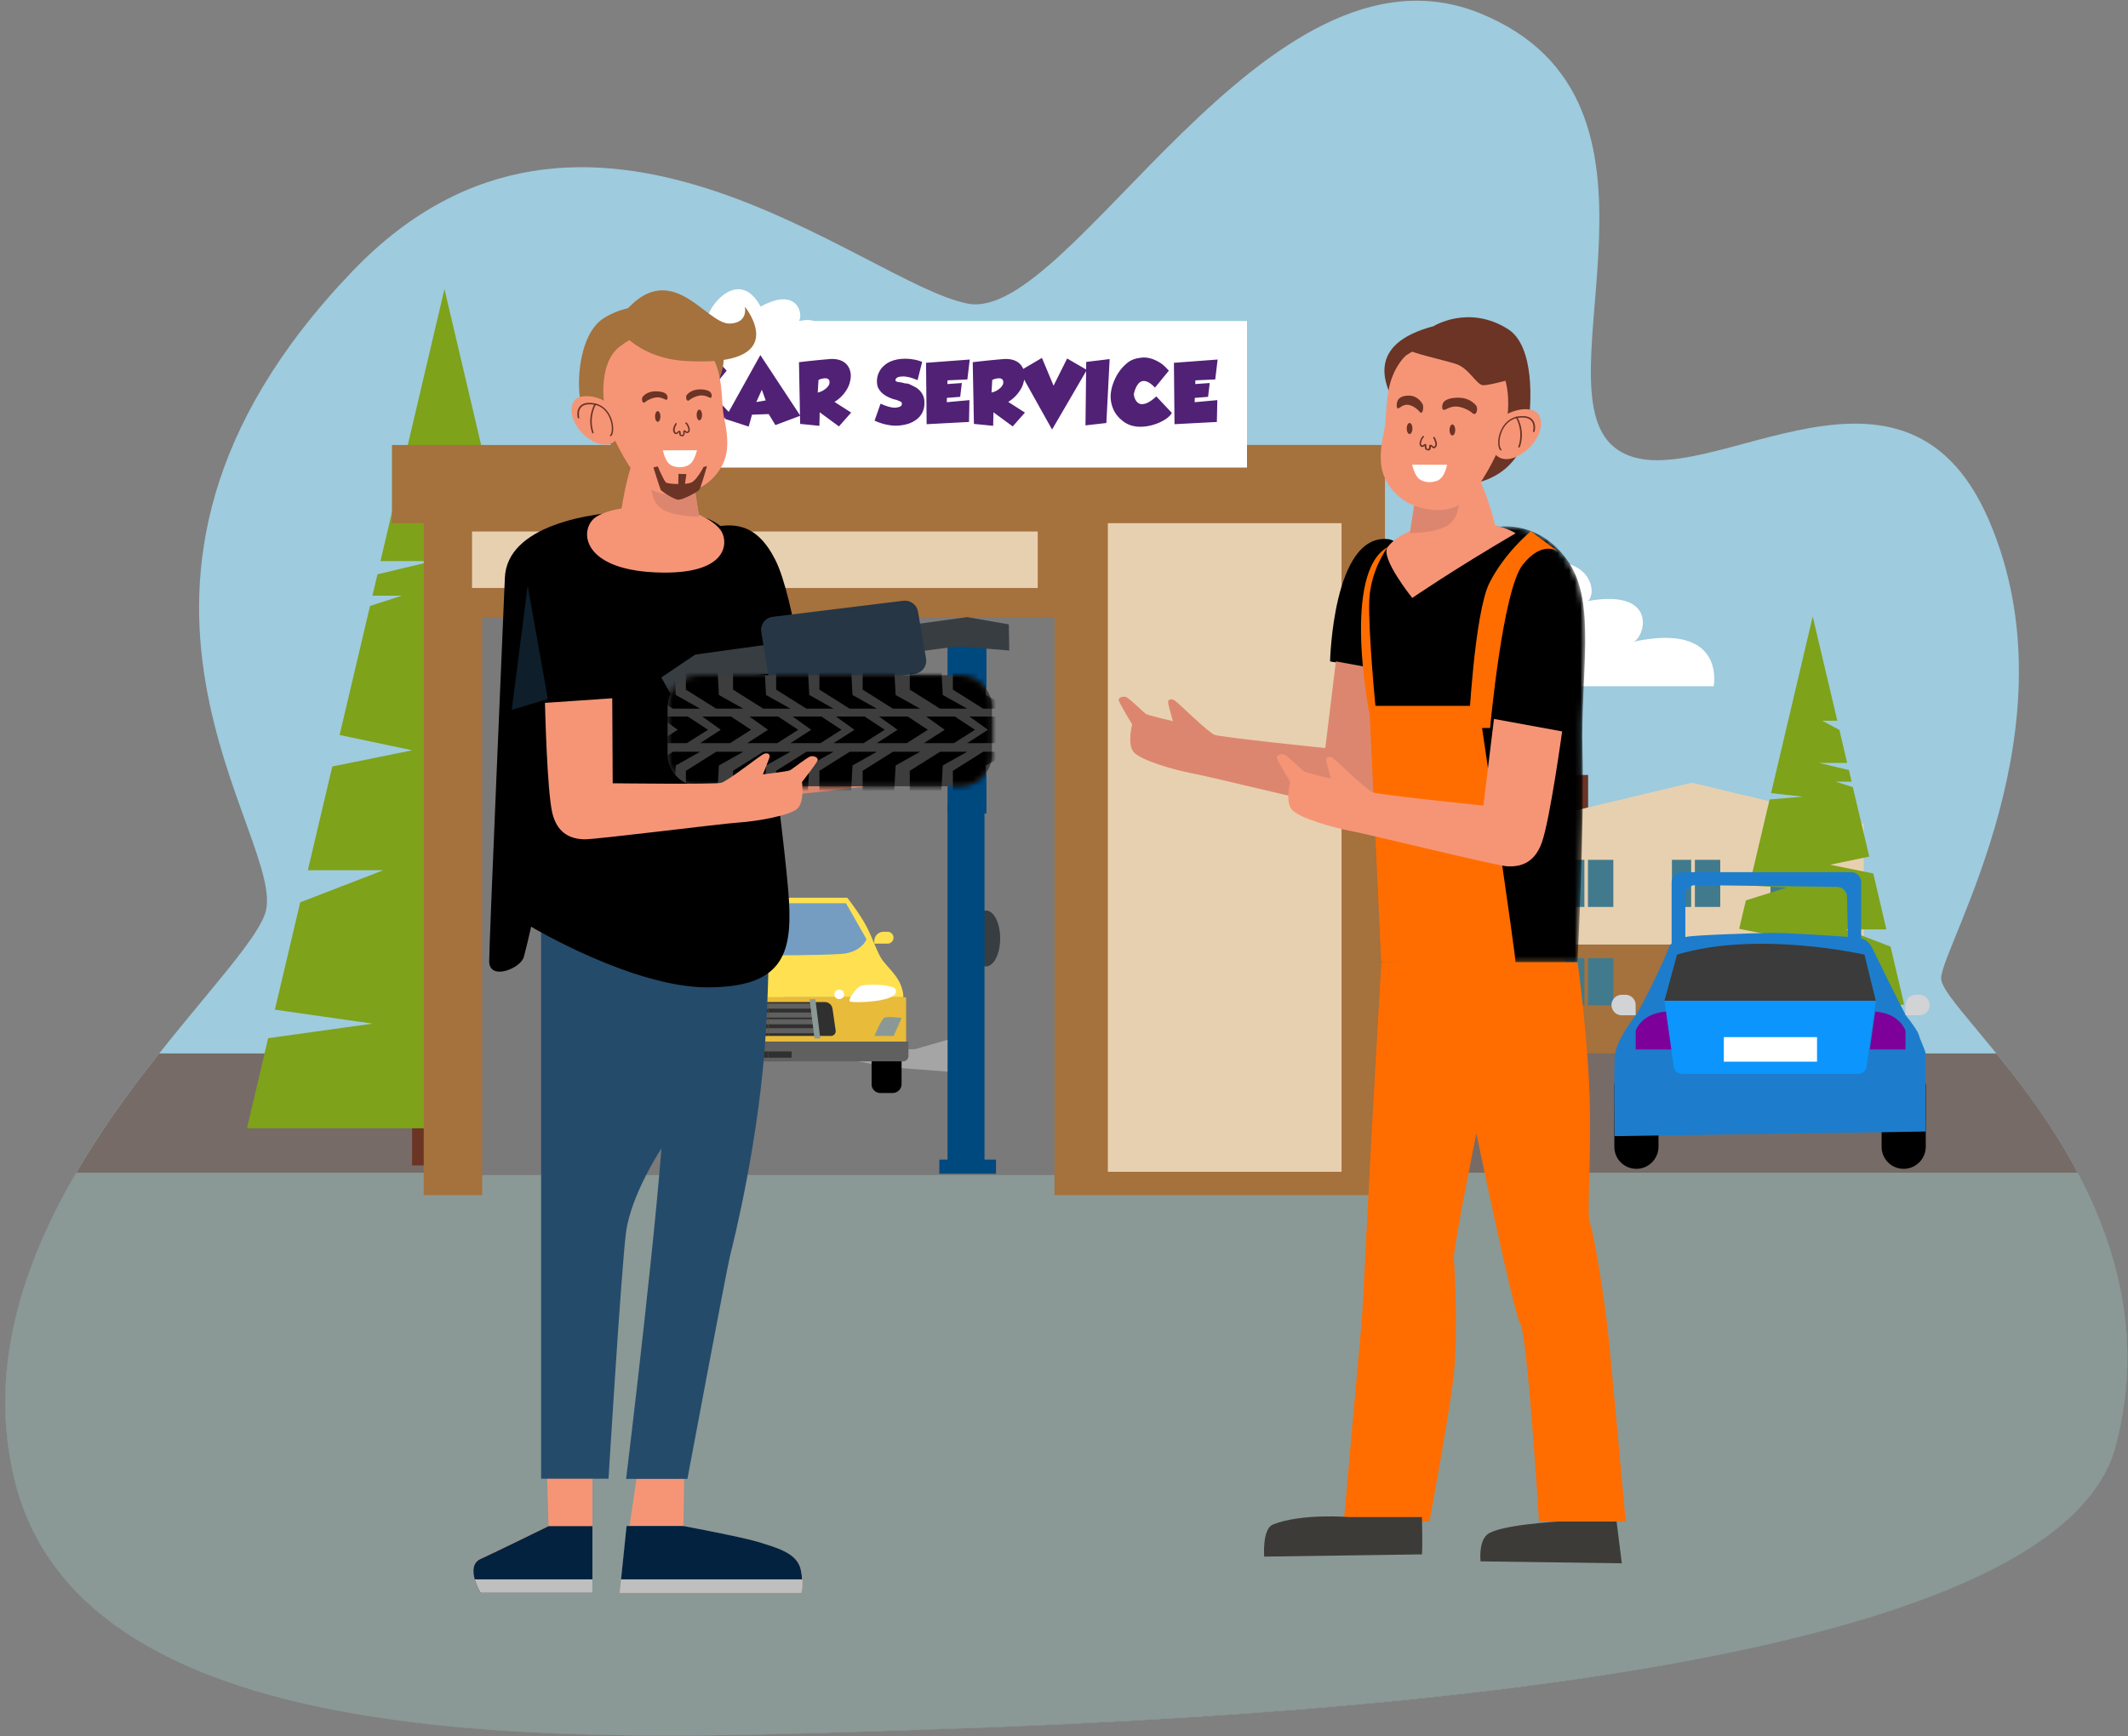 <svg width="375" height="306" fill="none" xmlns="http://www.w3.org/2000/svg"><rect width="100%" height="100%" fill="#808080" stroke="none"/><path d="M170.574 53.524c18.161 3.432 52.381-66.623 90.281-51.166 37.899 15.457 10.04 65.26 23.549 76.421 13.509 11.16 50.515-23.186 66.074 12.89 15.559 36.075-8.069 74.692-8.41 80.692-.342 5.999 42.656 38.25 30.724 82.656-11.932 44.407-170.39 48.704-226.95 50.407-56.56 1.702-132.174 1.571-143.318-44.722C-8.62 214.409 42 174.09 46.679 161.148c4.678-12.942-37.663-57.978 15.427-113.336 41.027-42.808 90.307 2.28 108.468 5.712Z" fill="#9ECBDD"/><path d="M160.43 166.36H78.324v22.138h82.106V166.36Z" fill="#776B67"/><path d="M161.56 168.012H76.378v-28.347h68.519l16.663 13.912v14.435Z" fill="#6B3425"/><path d="M123.819 188.499H78.324v-29.263l22.76-18.418 22.735 18.418v29.263Z" fill="#776B67"/><path d="M130.678 124.967h-6.86v15.85h6.86v-15.85Z" fill="#A5713D"/><path d="M133.28 137.726h-11.774v5.161h11.774v-5.161Z" fill="#E7D0B0"/><path d="M99.902 153.837h-2.707v6.707h2.707v-6.707ZM104.186 153.837h-3.101v6.707h3.101v-6.707ZM89.703 170.58h-3.758v1.284h3.758v-1.284ZM93.96 170.58h-3.102v1.284h3.102v-1.284ZM89.703 172.78h-3.758v8.252h3.758v-8.252ZM93.96 172.78h-3.102v8.252h3.102v-8.252ZM132.334 171.862h-4.126v2.961h4.126v-2.961ZM132.334 176.892h-4.126v2.698h4.126v-2.698ZM132.334 181.033h-4.126v2.698h4.126v-2.698ZM138.537 171.862h-4.127v2.961h4.127v-2.961ZM138.537 176.892h-4.127v2.698h4.127v-2.698ZM138.537 181.033h-4.127v2.698h4.127v-2.698ZM144.765 171.862h-4.126v2.961h4.126v-2.961ZM144.765 176.892h-4.126v2.698h4.126v-2.698ZM144.765 181.033h-4.126v2.698h4.126v-2.698ZM150.967 171.862h-4.126v2.961h4.126v-2.961ZM150.967 176.892h-4.126v2.698h4.126v-2.698ZM150.967 181.033h-4.126v2.698h4.126v-2.698ZM157.17 171.862h-4.127v2.961h4.127v-2.961ZM157.17 176.892h-4.127v2.698h4.127v-2.698ZM157.17 181.033h-4.127v2.698h4.127v-2.698ZM111.413 170.58h-3.758v1.284h3.758v-1.284ZM115.67 170.58h-3.102v1.284h3.102v-1.284ZM111.413 172.78h-3.758v8.252h3.758v-8.252ZM115.67 172.78h-3.102v8.252h3.102v-8.252Z" fill="#417A8C"/><path d="M279.859 136.601h-2.366v8.593h2.366v-8.593Z" fill="#6B3425"/><path d="M328.428 166.494h-60.607v-21.3l30.304-7.231 30.303 7.231v21.3Z" fill="#E7D0B0"/><path d="M330.373 166.494h-64.707v20.697h64.707v-20.697Z" fill="#A5713D"/><path d="M279.202 151.559h-3.39v8.305h3.39v-8.305ZM284.302 151.559h-4.469v8.305h4.469v-8.305ZM298.02 151.559h-3.391v8.305h3.391v-8.305ZM303.145 151.559h-4.468v8.305h4.468v-8.305ZM315.392 151.559h-3.391v8.305h3.391v-8.305ZM320.517 151.559h-4.468v8.305h4.468v-8.305ZM279.202 168.904h-3.39v8.305h3.39v-8.305ZM284.302 168.904h-4.469v8.305h4.469v-8.305ZM298.02 168.904h-3.391v8.305h3.391v-8.305ZM303.145 168.904h-4.468v8.305h4.468v-8.305ZM315.392 168.904h-3.391v8.305h3.391v-8.305ZM320.517 168.904h-4.468v8.305h4.468v-8.305Z" fill="#417A8C"/><path d="M2.524 260.702c11.144 46.293 86.785 46.45 143.318 44.721 56.534-1.729 214.991-5.999 226.95-50.406 8.121-30.207-9.173-54.808-20.974-69.322H28.044c-15.06 19.073-32.538 45.848-25.52 75.007Z" fill="#776B67"/><path d="M13.431 206.707c-9.251 15.85-15.638 34.398-10.907 53.995 11.144 46.293 86.785 46.45 143.319 44.721 56.533-1.729 214.99-6 226.949-50.406 4.994-18.575.368-35.028-6.649-48.31H13.431Z" fill="#8A9995"/><path d="M187.605 150.537s10.881-4.584 15.98 5.083-3.627 15.824-7.99 16.112c-4.363.288-8.883-1.179-12.011.105-3.128 1.258-9.12 7.126-15.98 6.838-6.859-.288-13.272-5.633-14.692-16.532-2.365-17.762 12.747-15.719 12.747-15.719s-4.415-14.357 4.127-19.151c8.542-4.794 18.03-.498 20.868 6.55 2.812 7.021-3.049 16.714-3.049 16.714Z" fill="#96C22F"/><path d="M179.564 138.8s.394 9.379-1.183 12.104c-1.577 2.725-4.021 5.266-3.811 5.869.184.576 8.621 16.924 11.065 22.766 2.444 5.842 1.971 7.703 1.367 8.986-.578 1.258-.394 10.925-.394 10.925h-6.361s.079-6.916.762-9.772c.71-2.829 1.577-2.829 1.288-4.192-.289-1.362-11.275-27.063-10.302-29.421.972-2.358 4.205-3.013 5.098-6.235.894-3.223 2.471-11.03 2.471-11.03Z" fill="#6B3425"/><path d="M191.416 159.523s-5.599 5.188-6.965 7.415c-1.367 2.253-3.47 6.34-3.47 6.34l1.998 2.934s2.024-7.231 3.233-8.881c1.182-1.651 5.204-7.808 5.204-7.808ZM158.379 158.843s5.783 3.51 9.594 4.401c3.81.891 8.331 1.572 8.331 1.572l1.183 3.065s-18.424-4.453-19.108-9.038Z" fill="#6B3425"/><path d="M218.015 120.959s-3.259-6.288 4.153-6.995c-.762-5.004 6.492-12.549 19.081-9.327 2.129-5.45 14.14-15.064 22.498-3.353 15.927-6.655 18.187 2.934 16.058 4.663 12.353-2.227 10.172 6.209 8.095 7.152 16.348-3.484 14.088 7.86 14.088 7.86h-83.973ZM114.96 64.946s-1.367-3.484 1.735-3.877c-.316-2.777 2.707-6.943 7.963-5.161.894-3.013 5.914-8.331 9.383-1.86 6.65-3.694 7.596 1.624 6.702 2.567 5.152-1.231 4.258 3.432 3.364 3.956 6.834-1.939 5.888 4.35 5.888 4.35H114.96v.025Z" fill="#fff"/><path d="M84.05 198.874H72.619v6.549H84.05v-6.549Z" fill="#6B3425"/><path d="M95.143 184.097h14.508l-4.258-18.103-10.25-3.851h9.331l-1.104-4.664-16.506-1.257 15.481-3.118-2.182-9.274-13.299-4.166s7.254-.419 12.143-.681l-6.597-28.164-10.828-.943 10.329-1.152-13.589-57.768-8.016 34.11h4.968l-5.677 3.013-2.55 10.82H76.3l-9.777 2.332-.894 3.772h5.178l-5.599 1.808-5.361 22.74 12.8 2.699-14.088 2.856-4.31 18.286h13.299l-14.64 5.659-4.468 18.916a4892.18 4892.18 0 0 0 17.242 2.462l-18.424 2.568-3.733 15.876h69.623l-2.077-8.829-15.927-5.947Z" fill="#7EA21A"/><path d="M316.363 191.907h6.15v-3.537h-6.15v3.537Z" fill="#6B3425"/><path d="M310.371 180.404h-7.806l2.287-9.746 5.519-2.07h-5.02l.578-2.515 8.884-.681-8.332-1.677 1.183-5.004 7.149-2.253s-3.916-.236-6.545-.367l3.575-15.169 5.835-.497-5.572-.629 7.333-31.124 4.336 18.365h-2.681l3.049 1.624 1.367 5.817h-4.968l5.283 1.257.473 2.044h-2.812l3.023.969 2.891 12.235-6.886 1.441 7.595 1.545 2.313 9.851h-7.149l7.885 3.039 2.392 10.191c-3.785.55-9.278 1.336-9.278 1.336l9.935 1.389 2.024 8.541h-37.558l1.13-4.768 8.568-3.144Z" fill="#7EA21A"/><path d="M239.987 83.311H78.192v123.815h161.795V83.311Z" fill="#7A7A7A"/><path d="M242.589 78.439H69.072v13.78h173.517V78.44Z" fill="#A5713D"/><path d="M244.061 78.439h-58.242v132.224h58.242V78.439ZM84.972 85.33H74.67v125.333h10.303V85.329Z" fill="#A5713D"/><path d="M189.945 88.97H79.795v19.937h110.15V88.97Z" fill="#A5713D"/><path d="M182.874 93.686h-99.69v9.955h99.69v-9.956ZM236.413 92.219h-41.184V206.55h41.184V92.219Z" fill="#E7D0B0"/><path d="M219.749 56.589H112.7V82.42h107.049V56.589Z" fill="#fff"/><path d="m128.049 65.34-2.444 2.986c-.499-.524-.946-.864-1.314-1.021-.368-.158-.71-.184-.973-.105a1.26 1.26 0 0 0-.683.498 3.198 3.198 0 0 0-.447.76c-.105.261-.21.576-.315.995 0 .026.026.13.052.367.053.21.132.471.29.733.157.262.368.472.657.603.289.13.683.105 1.156-.053.473-.157 1.104-.576 1.814-1.23l2.733 2.907c-.132.262-.368.55-.736.838-.342.289-.762.525-1.235.76-.473.236-.999.42-1.577.577a7.947 7.947 0 0 1-1.735.262 5.516 5.516 0 0 1-1.735-.184 4.454 4.454 0 0 1-1.576-.786c-.71-.55-1.209-1.126-1.551-1.781a5.614 5.614 0 0 1-.605-1.991c-.078-.681 0-1.363.158-2.07a9.558 9.558 0 0 1 .736-1.939 7.999 7.999 0 0 1 1.104-1.624c.42-.472.867-.865 1.288-1.153.368-.21.709-.367 1.051-.445.315-.105.71-.157 1.156-.21.447-.052.92 0 1.446.131.526.131 1.051.367 1.629.708.526.288 1.104.812 1.656 1.467Z" fill="#512176"/><path d="m133.99 62.588 7.043 10.69-4.389 1.65-1.183-1.939-2.943.105-.578 2.096-4.206-1.362 6.256-11.24Zm-.71 8.28 1.656-.289-.684-1.886-.972 2.174Z" fill="#512176"/><path d="m149.995 72.726-2.155 2.437-3.391-2.489-.052 2.384-3.391-.34-.21-10.873a135.12 135.12 0 0 1 5.099-.524c.867-.105 1.603-.026 2.181.184.578.21 1.025.55 1.314.969.289.419.473.917.526 1.467.052.55-.053 1.126-.237 1.73-.184.602-.525 1.152-.972 1.728a6.31 6.31 0 0 1-1.656 1.441l2.944 1.886Zm-5.756-5.763-.132 2.227c.342-.079.631-.184.868-.315.236-.13.447-.288.631-.445.184-.157.289-.315.394-.446a1.84 1.84 0 0 0 .158-.34c0-.026 0-.079.026-.157 0-.079 0-.21-.026-.34-.027-.132-.106-.237-.237-.342-.131-.078-.315-.13-.578-.13-.316.026-.657.104-1.104.288ZM160.323 67.75c.289.132.578.289.894.446.315.157.578.367.815.602.236.236.446.524.604.865.158.34.263.734.263 1.205.026.655-.079 1.232-.315 1.755a3.49 3.49 0 0 1-1.025 1.284c-.447.34-.973.629-1.577.812a7.955 7.955 0 0 1-1.972.315c-.315 0-.657 0-.998-.053a13.923 13.923 0 0 1-1.025-.183c-.342-.079-.657-.183-.973-.288a9.112 9.112 0 0 1-.893-.367l1.051-2.987c.131.053.289.131.499.21.184.079.395.157.631.236.237.078.447.13.71.183.236.053.473.079.709.079.342-.026.631-.079.868-.184.236-.105.341-.262.341-.524a.396.396 0 0 0-.236-.367 5.862 5.862 0 0 0-.552-.235 3.795 3.795 0 0 0-.552-.157c-.237-.053-.473-.158-.736-.262a5.467 5.467 0 0 1-.788-.393c-.263-.158-.5-.341-.736-.577a3.286 3.286 0 0 1-.552-.76c-.158-.288-.211-.628-.237-1.021a3.637 3.637 0 0 1 .342-1.73 3.68 3.68 0 0 1 .999-1.283c.42-.367.919-.629 1.471-.812a6.548 6.548 0 0 1 1.788-.315c.578-.026 1.156 0 1.734.105.578.079 1.13.236 1.63.446l-.815 3.222c-.368-.157-.71-.288-1.025-.393a5.49 5.49 0 0 0-1.078-.236c-.131-.026-.289-.026-.499-.026-.184 0-.394.026-.578.052a1.075 1.075 0 0 0-.5.21.498.498 0 0 0-.21.393c0 .079.026.13.105.183.079.053.158.079.237.105.105.026.21.052.289.052a.99.99 0 0 0 .263.027c.263.052.552.13.867.21.289-.027.526.052.762.157ZM163.189 63.95l7.701-.576-.42 3.511-3.496.157-.026.655 2.549-.183-.289 2.436-2.339.184-.026.76 3.995-.367-.079 3.85-7.464.394-.106-10.82ZM180.615 72.726l-2.155 2.437-3.391-2.489-.052 2.384-3.391-.34-.21-10.873a135.12 135.12 0 0 1 5.099-.524c.867-.105 1.603-.026 2.181.184.578.21 1.025.55 1.314.969.29.419.473.917.526 1.467.053.55-.053 1.126-.236 1.73-.184.602-.526 1.152-.973 1.728a6.31 6.31 0 0 1-1.656 1.441l2.944 1.886Zm-5.756-5.763-.131 2.227c.341-.079.63-.184.867-.315.236-.13.447-.288.631-.445.184-.157.289-.315.394-.446a1.84 1.84 0 0 0 .158-.34c0-.026 0-.079.026-.157 0-.079 0-.21-.026-.34-.027-.132-.105-.237-.237-.342-.131-.078-.315-.13-.578-.13-.315.026-.657.104-1.104.288Z" fill="#512176"/><path d="m183.611 63.086 2.05 4.9 2.391-4.795 3.47 2.017-6.124 10.506-5.756-10.296 3.969-2.332Z" fill="#512176"/><path d="m195.543 63.296-.578 11.266-3.68.419.132-11.187 4.126-.498ZM205.976 65.34l-2.444 2.986c-.5-.524-.946-.864-1.314-1.021-.368-.158-.71-.184-.973-.105a1.257 1.257 0 0 0-.683.498 3.198 3.198 0 0 0-.447.76c-.105.261-.21.576-.315.995 0 .026.026.13.052.367.053.21.132.471.289.733.158.262.368.472.657.603.289.13.684.105 1.157-.053.473-.157 1.104-.576 1.813-1.23l2.734 2.907c-.132.262-.368.55-.736.838-.342.289-.762.525-1.236.76-.473.236-.998.42-1.576.577a7.956 7.956 0 0 1-1.735.262 5.516 5.516 0 0 1-1.735-.184 4.459 4.459 0 0 1-1.577-.786c-.709-.55-1.209-1.126-1.55-1.781a5.614 5.614 0 0 1-.605-1.991c-.079-.681 0-1.363.158-2.07a9.5 9.5 0 0 1 .736-1.939 7.999 7.999 0 0 1 1.104-1.624c.42-.472.867-.865 1.287-1.153.368-.21.71-.367 1.052-.445.315-.105.709-.157 1.156-.21.447-.052.92 0 1.446.131.525.131 1.051.367 1.629.708.526.288 1.078.812 1.656 1.467ZM206.871 63.95l7.701-.576-.421 3.511-3.495.157-.027.655 2.55-.183-.289 2.436-2.339.184-.027.76 3.995-.367-.079 3.85-7.464.394-.105-10.82Z" fill="#512176"/><path d="M159.746 112.472v3.379h-48.254v-3.379h-.815v4.27h49.963v-4.27h-.894Z" fill="#383D42"/><path d="M166.974 112.472h-61.895v1.074h61.895v-1.074Z" fill="#00497F"/><path d="M165.608 111.764h-58.32v1.781h58.32v-1.781Z" fill="#00497F"/><path d="M173.755 170.342c1.379 0 2.497-2.205 2.497-4.925 0-2.72-1.118-4.925-2.497-4.925-1.379 0-2.497 2.205-2.497 4.925 0 2.72 1.118 4.925 2.497 4.925Z" fill="#383D42"/><path d="M173.833 110.768h-6.859v32.617h6.859v-32.617Z" fill="#00497F"/><path d="M173.492 141.629h-6.518v64.187h6.518v-64.187Z" fill="#00497F"/><path d="M175.517 204.402h-9.988v2.489h9.988v-2.489Z" fill="#00497F"/><path d="M145.843 183.68h-2.996v.969h2.996v-.969Z" fill="#383D42"/><path d="M144.66 184.175h-.709v1.074h.709v-1.074Z" fill="#383D42"/><path d="m166.974 183.285-5.756 1.651h-18.161v.655l13.877 2.541 10.04.76v-5.607Z" fill="#A5A5A5"/><path d="M99.243 170.345c1.379 0 2.497-2.205 2.497-4.926 0-2.72-1.118-4.925-2.497-4.925-1.378 0-2.496 2.205-2.496 4.925 0 2.721 1.118 4.926 2.496 4.926Z" fill="#383D42"/><path d="M99.158 143.418h6.86v-32.617h-6.86v32.617Z" fill="#00497F"/><path d="M99.489 205.823h6.518v-64.187h-6.518v64.187Z" fill="#00497F"/><path d="M97.444 206.887h9.988v-2.489h-9.988v2.489Z" fill="#00497F"/><path d="M130.151 183.68h-2.997v.969h2.997v-.969Z" fill="#383D42"/><path d="M128.313 185.235h.71v-1.074h-.71v1.074Z" fill="#383D42"/><path d="m106.024 183.286 5.73 1.65h18.161v.655l-13.877 2.541-10.014.76v-5.606Z" fill="#A5A5A5"/><path d="M118.244 192.664h-2.102a1.59 1.59 0 0 1-1.603-1.598v-4.795h5.282v4.821c.027.865-.683 1.572-1.577 1.572Z" fill="#000"/><path d="M138.035 175.766h-23.811s-.053-1.126.657-2.593c.709-1.441 2.102-2.725 2.996-3.878.893-1.179 1.708-3.851 2.891-6.078 1.183-2.227 3.338-5.004 3.338-5.004h13.929v17.553Z" fill="#FFE051"/><path d="M119.35 166.335h-2.339a1.054 1.054 0 0 1-1.052-1.048c0-.577.474-1.048 1.052-1.048h.709c.894 0 1.63.733 1.63 1.624v.472Z" fill="#FFE051"/><path d="M138.036 175.766h-24.285v7.807h24.285v-7.807Z" fill="#E8BB3A"/><path d="M114.566 179.434s2.576-.367 3.102 0c.525.367 1.682 3.17 1.682 3.17h-3.391l-1.393-3.17Z" fill="#8A9995"/><path d="M115.644 174.325c.42-.786 5.44-1.022 6.308-.419.867.602 1.945 2.2 1.734 2.593-.21.367-9.277.184-8.042-2.174ZM125.551 176.107a.84.84 0 0 0 .841-.838.84.84 0 0 0-.841-.838.84.84 0 0 0-.841.838.84.84 0 0 0 .841.838Z" fill="#fff"/><path d="M138.036 187.084h-23.759a.941.941 0 0 1-.946-.944v-2.541h24.731v3.485h-.026Z" fill="#606060"/><path d="M138.036 168.405s-9.33 0-12.905-.262c-3.574-.262-4.415-2.593-4.415-2.593l3.627-6.341h13.719v9.196h-.026Z" fill="#749DC1"/><path d="M138.035 182.604h-11.038a.848.848 0 0 1-.841-.97l.551-3.825a1.384 1.384 0 0 1 1.367-1.179h9.988v5.974h-.027Z" fill="#303030"/><path d="M138.035 176.919h-8.226v.891h8.226v-.891ZM138.035 178.491h-8.226v.891h8.226v-.891ZM138.035 179.669h-8.226v.891h8.226v-.891ZM138.035 181.242h-8.226v.891h8.226v-.891Z" fill="#606060"/><path d="M129.889 183.049h-1.025l.867-6.917h1.025l-.867 6.917Z" fill="#8A9995"/><path d="M138.063 185.328h-4.126v1.1h4.126v-1.1Z" fill="#303030"/><path d="M155.171 192.664h2.103a1.59 1.59 0 0 0 1.603-1.598v-4.795h-5.283v4.821c-.026.865.683 1.572 1.577 1.572Z" fill="#000"/><path d="M135.38 175.766h23.812s.053-1.127-.657-2.594c-.709-1.441-2.102-2.725-2.996-3.877-.894-1.179-1.708-3.852-2.891-6.078-1.183-2.227-3.338-4.978-3.338-4.978h-13.93v17.527Z" fill="#FFE051"/><path d="M154.067 166.335h2.339c.578 0 1.051-.472 1.051-1.048 0-.577-.473-1.048-1.051-1.048h-.71c-.893 0-1.629.733-1.629 1.624v.472Z" fill="#FFE051"/><path d="M135.392 183.592h24.285v-7.807h-24.285v7.807Z" fill="#E8BB3A"/><path d="M158.878 179.434s-2.576-.367-3.102 0c-.525.367-1.682 3.17-1.682 3.17h3.391l1.393-3.17Z" fill="#8A9995"/><path d="M157.774 174.325c-.42-.786-5.44-1.022-6.308-.419-.867.602-1.945 2.2-1.734 2.593.236.367 9.304.184 8.042-2.174ZM147.866 176.107a.839.839 0 1 0 0-1.676.84.84 0 0 0-.841.838.84.84 0 0 0 .841.838Z" fill="#fff"/><path d="M135.381 187.083h23.76a.94.94 0 0 0 .946-.943v-2.541h-24.732v3.484h.026Z" fill="#606060"/><path d="M135.381 168.403s9.331 0 12.905-.262 4.415-2.594 4.415-2.594l-3.627-6.34h-13.719v9.196h.026Z" fill="#749DC1"/><path d="M135.381 182.604h11.039c.526 0 .92-.472.841-.97l-.552-3.825a1.383 1.383 0 0 0-1.367-1.179h-9.987v5.974h.026Z" fill="#303030"/><path d="M135.391 177.786h8.226v-.891h-8.226v.891ZM135.391 179.364h8.226v-.891h-8.226v.891ZM135.391 180.549h8.226v-.89h-8.226v.89ZM135.391 182.128h8.226v-.891h-8.226v.891Z" fill="#606060"/><path d="M143.529 183.049h1.025l-.867-6.917h-1.025l.867 6.917Z" fill="#8A9995"/><path d="M135.374 186.435h4.126v-1.101h-4.126v1.101Z" fill="#303030"/><path d="M244.534 95.023c6.518.603 4.337 24.181 4.337 24.181l-14.482-2.62s.5-22.452 10.145-21.561Z" fill="#000"/><path d="m235.413 116.583-1.866 15.274s-18.345-1.886-19.501-2.332c-1.157-.419-6.518-5.79-7.123-6.104-.604-.315-1.209-.157-1.051.602.157.76.814 3.092.814 3.092s-4.441-1.022-4.809-1.31c-.368-.288-2.839-2.672-3.364-2.908-.526-.236-1.525 0-1.341.629.184.602 2.339 4.165 2.339 4.165s-.92 3.432.263 4.873c1.183 1.441 7.28 3.196 10.303 3.747 3.022.55 25.599 6.104 27.518 6.235 1.918.131 4.783-.131 6.229-4.113 1.445-3.983 3.6-19.649 3.6-19.649l-12.011-2.201Z" fill="#DD866F"/><mask id="mask0_131_7202" style="mask-type:luminance" maskUnits="userSpaceOnUse" x="240" y="92" width="40" height="78"><path d="M264.35 92.848s7.017-1.153 12.011 6.13c4.994 7.284 2.155 19.754 2.497 33.22.368 13.467-.868 37.412-.868 37.412h-34.561s.867-29.421-1.446-41.315c-2.313-11.894-2.497-27.797 1.998-31.072 4.494-3.275 13.272-5.894 20.369-4.375Z" fill="#fff"/></mask><g mask="url('#mask0_131_7202')"><path d="M264.35 92.848s7.017-1.153 12.011 6.13c4.994 7.284 2.155 19.754 2.497 33.22.368 13.467-.868 37.412-.868 37.412h-34.561s.867-29.421-1.446-41.315c-2.313-11.894-2.497-27.797 1.998-31.072 4.494-3.275 13.272-5.894 20.369-4.375Z" fill="#000"/></g><path d="M252.603 57.506s6.202-3.904 13.167.524c4.679 2.987 4.153 13.152 3.496 17.082-1.498 9.274-9.698 10.086-9.698 10.086s-29.857-21.64-6.965-27.692Z" fill="#6B3425"/><path d="M255.442 91.956c4.152 0 9.067.393 11.643 2.043-11.144 6.524-18.214 11.397-18.214 11.397s-5.703-7.074-4.337-8.96c2.024-2.75 7.727-4.48 10.908-4.48Z" fill="#F69576"/><path d="m250.105 83.39-2.654 17.107 10.749-1.834s6.203-1.52 5.283-5.947c-.92-4.401-3.233-9.326-3.233-9.326h-10.145Z" fill="#F69576"/><path d="M257.148 88.053s.131 3.144-1.971 4.532c-2.103 1.389-6.729 1.389-6.729 1.389l1.656-10.584h6.833s.474 2.672.211 4.663Z" fill="#DD866F"/><path d="M247.792 62.64s-2.05 1.677-2.943 5.424c-.684 2.856-.526 5.947-.894 7.676-.368 1.73-.946 4.48-.447 6.89.5 2.41 2.629 5.685 6.597 6.786 3.969 1.1 7.228.314 9.409-2.437 2.182-2.75 4.915-7.702 5.704-11.108.814-3.406 1.261-9.903-2.418-12.759-4.652-3.615-10.224-3.668-15.008-.471Z" fill="#F69576"/><path d="M254.993 81.924s-.368 2.331-1.761 2.83c-1.393.497-2.786.156-3.416-.604-.631-.76-.973-2.253-.973-2.253l6.15.027Z" fill="#fff"/><path d="M251.498 79.356c-.447-.078-.42-.497-.42-.733v-.053c-.027.027-.053.027-.053.053-.158.105-.42.314-.71.026-.105-.105-.157-.288-.157-.498.026-.445.315-1.074.578-1.284.052-.052.131-.026.184.027.052.052.026.13-.026.183-.184.131-.447.681-.473 1.074 0 .131.026.236.078.288.106.105.184.079.368-.052.079-.052.184-.131.263-.131.053 0 .105 0 .158.052.079.079.079.184.079.34 0 .29.026.446.21.473.079.026.131 0 .184-.027.079-.052.079-.235.079-.366 0-.105 0-.184.052-.236a.222.222 0 0 1 .184-.105c.132 0 .263.079.473.288.027.026.079.079.158.053.079-.027.184-.131.237-.341.052-.314-.237-.97-.368-1.179-.027-.052-.027-.157.052-.183.053-.027.158-.027.184.052.053.079.5.89.394 1.362-.052.289-.21.498-.42.55a.376.376 0 0 1-.421-.13c-.105-.105-.184-.158-.21-.184v.079c0 .157-.026.419-.184.576a.444.444 0 0 1-.263.079c-.131-.027-.157-.027-.21-.053Z" fill="#6B3425"/><path d="M271.314 73.383c-1.235-3.04-10.171-.288-8.515 5.318 1.682 5.712 10.329-.838 8.515-5.318Z" fill="#F69576"/><path d="M264.483 79.382c.026 0 .052 0 .078-.026a.126.126 0 0 0 0-.184c-.367-.393-.446-1.676.027-2.908.315-.864 1.156-2.384 3.075-2.62 1.025-.13 1.761.053 2.181.524.605.681.316 1.808.316 1.834-.027.079.026.131.105.157.079.026.131-.026.157-.105.027-.052.342-1.283-.367-2.07-.474-.55-1.288-.733-2.392-.602-1.498.184-2.707 1.205-3.312 2.803-.473 1.258-.447 2.647.027 3.197.026-.026.052 0 .105 0Z" fill="#6B3425"/><path d="M267.689 78.884a.144.144 0 0 0 .131-.079c.053-.105 1.051-2.567-.447-5.318-.026-.052-.105-.079-.184-.052-.052.026-.079.104-.052.183 1.419 2.62.447 5.056.42 5.083-.026.078 0 .157.079.183h.053ZM255.94 76.762c.276 0 .5-.434.5-.97 0-.535-.224-.969-.5-.969s-.499.434-.499.97c0 .535.223.969.499.969ZM259.487 72.832c-.5-.445-1.551-1.021-2.602-1.152-1.183-.131-1.84.419-2.313.55-.473.13-.526-.55-.289-1.153.263-.576 1.261-1.022 2.865-.97 1.603.053 2.496.84 2.943 1.337.447.55.105 1.99-.604 1.388ZM248.398 76.5c.276 0 .499-.435.499-.97 0-.535-.223-.97-.499-.97s-.5.434-.5.97c0 .535.224.97.5.97ZM250.184 72.597c-.394-.472-1.183-1.1-1.971-1.232-.894-.13-1.393.446-1.761.603-.368.13-.395-.603-.211-1.205.184-.629.947-1.074 2.182-1.022 1.235.079 1.892.89 2.234 1.44.315.525.052 2.07-.473 1.416Z" fill="#6B3425"/><path d="M278.017 169.635s1.971 14.357 2.155 25.491c.184 11.135-.552 19.204 0 20.461.552 1.258 2.523 12.209 3.417 21.379.893 9.169 2.891 31.228 2.891 31.228h-15.271s-2.023-32.669-3.285-34.844c-1.261-2.148-7.753-33.586-7.753-33.586s-4.127 20.303-3.969 22.111c.184 1.808.71 13.65 0 20.278-.709 6.628-4.31 26.041-4.31 26.041h-15.086l3.206-35.918s.526-9.327 1.078-20.645c.552-11.317 2.339-42.022 2.339-42.022h34.588v.026Z" fill="#FF6D00"/><path d="M224.323 268.72c-1.919.759-1.551 5.659-1.551 5.659l27.807-.393c.132-1.206 0-6.576 0-6.576h-12.852s-8.331-.708-13.404 1.31ZM262.064 270.5c-1.551 1.336-1.157 4.716-1.157 4.716l24.89.341-.92-7.362h-10.303s-10.566.602-12.51 2.305Z" fill="#3D3B38"/><path d="M274.6 97.25s-2.707-2.174-6.255 2.28c-3.548 4.453-5.756 28.792-5.756 28.792h-3.785s.999-20.304 3.68-25.596c2.681-5.319 7.28-9.091 7.28-9.091l4.836 3.615Z" fill="#FF6D00"/><path d="M260.592 124.418h-19.291l2.102 45.193s23.392.183 23.655.078c.262-.052-6.466-45.271-6.466-45.271Z" fill="#FF6D00"/><path d="M244.534 96.439s-2.996 3.982-3.233 9.3c-.237 5.345 1.183 19.859 1.183 19.859h-1.209c.026 0-4.863-24.627 3.259-29.16Z" fill="#FF6D00"/><path d="M247.896 61.514c.631.654 6.098 1.86 8.542 2.593 2.445.707 3.732 3.799 4.968 3.799 1.235 0 5.703-1.284 5.703-1.284l-2.392-5.423-6.281-1.991-7.254.786-3.286 1.52Z" fill="#6B3425"/><path d="m263.273 126.724-1.866 15.274s-18.345-1.886-19.502-2.332c-1.156-.419-6.518-5.79-7.122-6.104-.578-.314-1.209-.157-1.051.603.157.759.814 3.091.814 3.091s-4.441-1.022-4.809-1.31c-.368-.288-2.839-2.672-3.365-2.908-.525-.236-1.524 0-1.34.629.184.602 2.339 4.165 2.339 4.165s-.92 3.432.263 4.873c1.183 1.441 7.28 3.197 10.303 3.747 2.996.55 25.599 6.104 27.518 6.235 1.918.131 4.783-.131 6.229-4.113 1.445-3.982 3.6-19.649 3.6-19.649l-12.011-2.201Z" fill="#F69576"/><path d="M119.14 55.62s-6.019-3.798-12.826.524c-4.547 2.908-5.098 13.126-3.416 16.61 1.682 3.485 9.435 9.825 9.435 9.825s29.068-21.09 6.807-26.959Z" fill="#A5713D"/><path d="m138.537 115.85.078 14.959s17.951.21 19.108-.079c1.156-.288 6.938-4.873 7.543-5.108.604-.236 1.183 0 .946.707-.237.707-1.13 2.908-1.13 2.908s4.389-.498 4.81-.733c.394-.236 3.022-2.28 3.574-2.437.552-.183 1.472.183 1.235.76-.236.576-2.733 3.772-2.733 3.772s.499 3.406-.789 4.664c-1.314 1.257-7.385 2.279-10.355 2.462-2.97.184-25.415 3.04-27.281 2.961-1.866-.079-4.626-.655-5.572-4.663-.946-4.009-1.288-19.387-1.288-19.387l11.854-.786Z" fill="#DD866F"/><path d="M104.396 257.218v23.552H84.684s-2.812-4.716 0-5.999c2.813-1.284 11.985-5.79 11.985-5.79l-.341-11.79h8.068v.027Z" fill="#F69576"/><path d="M104.396 269.009v11.789H84.684s-2.812-4.716 0-5.999c2.813-1.284 11.985-5.79 11.985-5.79h7.727Z" fill="#032240"/><path d="M104.396 278.387v2.384H84.684s-.657-1.1-1.025-2.384h20.737Z" fill="#BFBFBF"/><path d="m120.611 257.219-.184 11.789s10.329 1.939 13.089 2.777c3.312 1.022 7.122 1.939 7.674 5.135.473 2.777 0 3.851 0 3.851h-31.985l3.469-23.552h7.937Z" fill="#F69576"/><path d="M120.427 269.008s10.329 1.938 13.089 2.777c3.312 1.021 7.122 1.938 7.674 5.135.473 2.777 0 3.851 0 3.851h-31.985l1.235-11.79h9.987v.027Z" fill="#BFBFBF"/><path d="M141.166 276.92c.105.55.158 1.048.184 1.467h-31.907l.972-9.406h9.988s10.329 1.939 13.088 2.777c3.312 1.048 7.149 1.939 7.675 5.162Z" fill="#032240"/><path d="M134.989 150.459s1.104 11.606 0 30.941c-1.103 19.334-5.808 37.83-6.36 40.057-.552 2.201-7.49 39.22-7.49 39.22h-10.803s6.098-49.987 6.65-65.183c.552-15.195-1.945-43.646-1.945-43.646l19.948-1.389Z" fill="#254B6B"/><path d="M95.356 151.847h22.997s1.787 45.926 0 48.048c-1.788 2.149-7.202 10.768-8.043 17.396-.841 6.629-3.075 43.359-3.075 43.359h-11.88V151.847Z" fill="#254B6B"/><path d="M112.438 90.072c11.459-.236 15.139 1.467 17.557 6.812 2.391 5.344 8.489 52.292 9.041 61.881.552 9.562-1.288 15.274-14.403 15.274s-31.04-10.69-31.04-10.69-.736 3.328-1.288 5.345c-.551 2.017-6.097 4.244-6.097.734 0-3.511 2.392-58.371 2.76-67.567.368-9.195 14.797-11.606 23.47-11.79Z" fill="#000"/><path d="M124.634 93.19c4.52-1.179 8.673-1.1 12.011 5.528 3.338 6.628 5.913 27.247 5.913 27.247l-15.349 6.078s-14.586-35.709-2.575-38.853Z" fill="#000"/><path d="M116.381 89.127c-4.048 0-8.805.393-11.302 1.965-3.022 1.939-2.97 9.196 10.356 9.798 13.325.603 12.904-5.606 11.564-7.44-1.971-2.672-7.517-4.323-10.618-4.323Z" fill="#F69576"/><path d="m121.584 80.798 2.602 16.636h-15.744s.763-6.602 1.656-10.899c.894-4.296 1.656-5.737 1.656-5.737h9.83Z" fill="#F69576"/><path d="M114.725 85.33s-.132 3.066 1.918 4.402c2.05 1.336 6.544 1.362 6.544 1.362l-1.603-10.296h-6.649s-.473 2.593-.21 4.532Z" fill="#DD866F"/><path d="M123.817 60.624s1.998 1.65 2.865 5.266c.657 2.777.526 5.79.868 7.466.341 1.677.919 4.376.42 6.707-.473 2.332-2.549 5.528-6.413 6.602-3.863 1.074-7.017.315-9.146-2.384-2.129-2.672-4.757-7.466-5.546-10.794-.788-3.327-1.209-9.64 2.339-12.392 4.547-3.536 9.988-3.589 14.613-.471Z" fill="#F69576"/><path d="M116.828 79.383s.368 2.28 1.708 2.751c1.341.472 2.708.157 3.338-.603.631-.76.947-2.174.947-2.174l-5.993.026Z" fill="#fff"/><path d="M120.113 76.893a.446.446 0 0 1-.263-.078c-.157-.131-.184-.393-.184-.55v-.079c-.026.026-.105.079-.21.183a.374.374 0 0 1-.42.131c-.211-.052-.368-.261-.421-.55-.105-.471.342-1.231.394-1.31.027-.052.105-.078.184-.052.053.026.079.105.053.183-.132.21-.421.839-.342 1.153.053.21.158.314.237.34.079.027.131-.025.157-.052.184-.21.342-.288.447-.288.079 0 .132.052.158.105.026.052.026.13.052.236 0 .13 0 .288.079.366.027.027.105.027.184.027.184-.027.211-.158.184-.446 0-.13 0-.262.079-.314a.201.201 0 0 1 .132-.052c.105 0 .184.078.262.13.158.132.237.158.342.053.053-.052.079-.157.079-.288-.026-.393-.289-.917-.473-1.048-.053-.053-.079-.131-.026-.184.052-.052.131-.078.184-.026.262.183.551.812.578 1.231 0 .236-.027.394-.158.498-.289.262-.526.079-.683-.026-.027-.026-.053-.026-.053-.052v.052c0 .236.026.655-.42.734-.053-.027-.106-.027-.132-.027Z" fill="#6B3425"/><path d="M100.953 71.051c1.182-2.96 9.882-.288 8.279 5.161-1.656 5.58-10.04-.812-8.279-5.161Z" fill="#F69576"/><path d="M107.601 76.893c-.026 0-.052 0-.078-.026a.126.126 0 0 1 0-.183c.368-.393.42-1.625-.027-2.83-.315-.864-1.13-2.331-2.996-2.541-.999-.131-1.708.052-2.102.498-.579.681-.316 1.781-.316 1.781.026.079-.026.131-.105.157-.079.027-.131-.026-.158-.104-.026-.053-.315-1.232.368-2.018.447-.523 1.236-.733 2.339-.576 1.472.183 2.629 1.179 3.207 2.725.447 1.231.447 2.593-.026 3.091-.027 0-.053.026-.106.026Z" fill="#6B3425"/><path d="M104.5 76.396a.145.145 0 0 1-.132-.079c-.052-.105-.999-2.489.421-5.161.026-.053.105-.079.184-.053.052.027.079.105.052.184-1.366 2.567-.42 4.925-.42 4.925.026.079 0 .131-.079.157 0 .027-.026.027-.026.027ZM115.908 74.351c.261 0 .473-.422.473-.943 0-.52-.212-.943-.473-.943s-.473.422-.473.943c0 .52.212.943.473.943ZM113.699 70.868c.368-.314 1.13-.707 1.918-.812.868-.078 1.367.288 1.709.393.341.105.394-.393.21-.786-.184-.419-.92-.707-2.103-.68-1.182.025-1.84.575-2.155.942-.315.367-.079 1.389.421.943ZM123.24 74.09c.261 0 .473-.422.473-.943 0-.52-.212-.943-.473-.943s-.473.422-.473.943c0 .521.212.943.473.943ZM121.479 70.527c.368-.314 1.13-.707 1.918-.812.868-.079 1.367.288 1.709.393.342.105.394-.393.21-.786-.184-.42-.92-.707-2.102-.681-1.183.052-1.84.576-2.156.943-.315.367-.079 1.362.421.943ZM124.581 82.159l-.604.157s-1.157 2.28-2.129 2.724c-.972.446-4.153.289-4.494 0-.342-.288-1.446-2.829-1.446-2.829l-.762.183s1.13 3.642 1.314 3.983c.105.183 2.208 1.624 3.023 1.703.814.078 3.653-1.468 3.784-1.808.473-1.074 1.314-4.113 1.314-4.113Z" fill="#6B3425"/><path d="m120.953 83.574-1.393-.052-.052 2.488 1.077.21.368-2.646Z" fill="#6B3425"/><path opacity=".4" d="m92.99 103.223 3.55 19.989-6.361 1.913 2.812-21.902Z" fill="#254B6B"/><path d="M108.417 57.166s3.312 5.947 12.484 6.47c19.108 1.101 10.355-9.588 10.355-9.588s.684 2.83-2.601 2.987c-4.495.235-11.013-13.388-20.238.13Z" fill="#A5713D"/><path d="M177.854 114.67s-6.886-.576-8.515-.733c-1.63-.131-41.553 5.894-43.051 6.209-1.498.314-7.596 3.065-7.596 3.065l-2.155-3.799 5.993-4.035 47.913-6.602 7.332 1.284.079 4.611Z" fill="#383D42"/><path d="m163.189 116.085-1.419-8.279c-.21-1.205-1.34-2.043-2.576-1.912l-23.023 2.829a2.32 2.32 0 0 0-2.024 2.673l1.393 8.488c.21 1.231 1.341 2.096 2.602 1.912l23.05-3.012a2.338 2.338 0 0 0 1.997-2.699Z" fill="#263644"/><path d="M169.129 138.591h-45.81c-3.128 0-5.677-2.541-5.677-5.659v-8.253c0-3.117 2.549-5.658 5.677-5.658h45.81c3.128 0 5.677 2.541 5.677 5.658v8.253c.026 3.144-2.523 5.659-5.677 5.659Z" fill="#3D3D3D"/><mask id="mask1_131_7202" style="mask-type:luminance" maskUnits="userSpaceOnUse" x="117" y="119" width="58" height="20"><path d="M169.129 138.591h-45.81c-3.128 0-5.677-2.541-5.677-5.659v-8.253c0-3.117 2.549-5.658 5.677-5.658h45.81c3.128 0 5.677 2.541 5.677 5.658v8.253c.026 3.144-2.523 5.659-5.677 5.659Z" fill="#fff"/></mask><g mask="url('#mask1_131_7202')" fill="#000"><path d="m123.371 124.915-4.284-2.411-.236-4.48h-5.599v3.537l5.336 3.354h4.783ZM121.032 130.992l3.732-2.358-3.548-2.331h-5.046l3.259 2.331-3.679 2.358h5.282ZM118.588 132.513l-5.336 3.353v3.537h5.599l.236-4.48 4.284-2.41h-4.783Z"/><path d="m130.992 124.915-4.31-2.411-.237-4.48h-5.571v3.537l5.335 3.354h4.783ZM132.359 128.634l-3.548-2.331h-5.046l3.259 2.331-3.653 2.358h5.282l3.706-2.358ZM126.209 132.512l-5.335 3.354v3.536h5.571l.237-4.48 4.31-2.41h-4.783ZM139.299 124.915l-4.31-2.411-.236-4.48h-5.572v3.537l5.335 3.354h4.783Z"/><path d="m140.664 128.634-3.548-2.331h-5.046l3.259 2.331-3.653 2.358h5.283l3.705-2.358ZM134.516 132.512l-5.335 3.354v3.536h5.572l.236-4.48 4.31-2.41h-4.783ZM146.895 124.915l-4.284-2.411-.237-4.48h-5.598v3.537l5.335 3.354h4.784Z"/><path d="m148.287 128.634-3.548-2.331h-5.046l3.259 2.331-3.653 2.358h5.283l3.705-2.358ZM142.111 132.512l-5.335 3.354v3.536h5.598l.237-4.48 4.284-2.41h-4.784ZM154.516 124.915l-4.284-2.411-.237-4.48h-5.598v3.537l5.335 3.354h4.784Z"/><path d="m155.909 128.634-3.548-2.331h-5.046l3.259 2.331-3.679 2.358h5.282l3.732-2.358ZM149.732 132.513l-5.335 3.353v3.537h5.598l.237-4.48 4.284-2.41h-4.784ZM162.137 124.915l-4.31-2.411-.237-4.48h-5.572v3.537l5.335 3.354h4.784Z"/><path d="m163.504 128.634-3.548-2.331h-5.046l3.259 2.331-3.653 2.358h5.282l3.706-2.358ZM157.353 132.512l-5.335 3.354v3.536h5.572l.237-4.48 4.31-2.41h-4.784ZM170.444 124.915l-4.31-2.411-.237-4.48h-5.572v3.537l5.336 3.354h4.783Z"/><path d="m171.809 128.634-3.548-2.331h-5.046l3.259 2.331-3.654 2.358h5.283l3.706-2.358ZM165.661 132.512l-5.336 3.354v3.536h5.572l.237-4.48 4.31-2.41h-4.783ZM178.04 124.915l-4.284-2.411-.237-4.48h-5.598v3.537l5.335 3.354h4.784Z"/><path d="m179.432 128.634-3.548-2.331h-5.046l3.259 2.331-3.654 2.358h5.283l3.706-2.358ZM167.921 135.866v3.536h5.598l.237-4.48 4.284-2.41h-4.784l-5.335 3.354Z"/></g><path d="m107.891 123.082.079 14.985s17.951.21 19.107-.078c1.157-.289 6.939-4.873 7.543-5.109.605-.236 1.183 0 .946.707-.236.708-1.13 2.908-1.13 2.908s4.39-.498 4.81-.733c.421-.236 3.023-2.28 3.574-2.437.552-.157 1.472.184 1.236.76-.237.576-2.734 3.773-2.734 3.773s.5 3.405-.788 4.663c-1.314 1.257-7.386 2.279-10.355 2.463-2.97.183-25.416 3.039-27.282 2.96-1.866-.079-4.625-.655-5.572-4.663-.946-4.009-1.287-19.387-1.287-19.387l11.853-.812Z" fill="#F69576"/><path d="M288.373 206.026a3.875 3.875 0 0 1-3.89-3.878v-10.636a3.875 3.875 0 0 1 3.89-3.878 3.875 3.875 0 0 1 3.89 3.878v10.636c-.026 2.149-1.761 3.878-3.89 3.878ZM335.472 206.026a3.875 3.875 0 0 1-3.89-3.877v-10.637a3.875 3.875 0 0 1 3.89-3.877 3.875 3.875 0 0 1 3.89 3.877v10.637c-.027 2.148-1.761 3.877-3.89 3.877Z" fill="#000"/><path d="M293.997 167.253c.394-1.258 1.682-1.808 3.207-2.122 1.524-.315 11.17-.629 14.744-.682 3.575-.052 13.667.682 15.297.813 1.629.131 2.312 1.074 2.759 1.991.447.917 5.467 11.239 6.019 11.946.552.681 1.997 2.62 2.129 3.249.131.629 1.261 3.013 1.182 3.249-.052.262 0 13.754 0 13.754l-54.799.812s-.131-11.134 0-13.807c.132-2.698 2.497-5.868 3.706-7.493 1.183-1.624 5.336-10.322 5.756-11.71Z" fill="#1D7DCC"/><path d="M288.242 178.962h-2.444a1.814 1.814 0 0 1-1.814-1.808c0-.995.815-1.807 1.814-1.807h.631c.998 0 1.813.812 1.813 1.807v1.808Z" fill="#D2D3D5"/><path d="m295.522 168.273-2.208 8.122h37.243l-1.998-8.122s-18.739-4.322-33.037 0Z" fill="#3B3B3B"/><path d="m293.315 176.396 1.629 11.579c.106.734.736 1.31 1.499 1.31h30.987c.762 0 1.393-.55 1.498-1.31l1.629-11.579h-37.242Z" fill="#0C96FD"/><path d="M320.201 182.813h-16.426v4.323h16.426v-4.323Z" fill="#fff"/><path d="m293.577 178.307.946 6.681h-6.281v-3.327s.972-3.039 5.335-3.354Z" fill="#7D009B"/><path d="M335.786 178.962h2.444c.999 0 1.814-.812 1.814-1.808 0-.995-.815-1.807-1.814-1.807h-.63c-.999 0-1.814.812-1.814 1.807v1.808Z" fill="#D2D3D5"/><path d="m330.451 178.307-.946 6.681h6.281v-3.327s-.972-3.039-5.335-3.354Z" fill="#7D009B"/><path d="M294.577 167.095v-11.528a1.782 1.782 0 0 1 1.787-1.834h29.831c.998 0 1.787.813 1.787 1.782v11.58h-2.287l-.21-9.013a1.811 1.811 0 0 0-1.761-1.755l-24.916-.314c-.998 0-1.813.786-1.813 1.781v8.515l-2.418.786Z" fill="#1D7DCC"/></svg>
